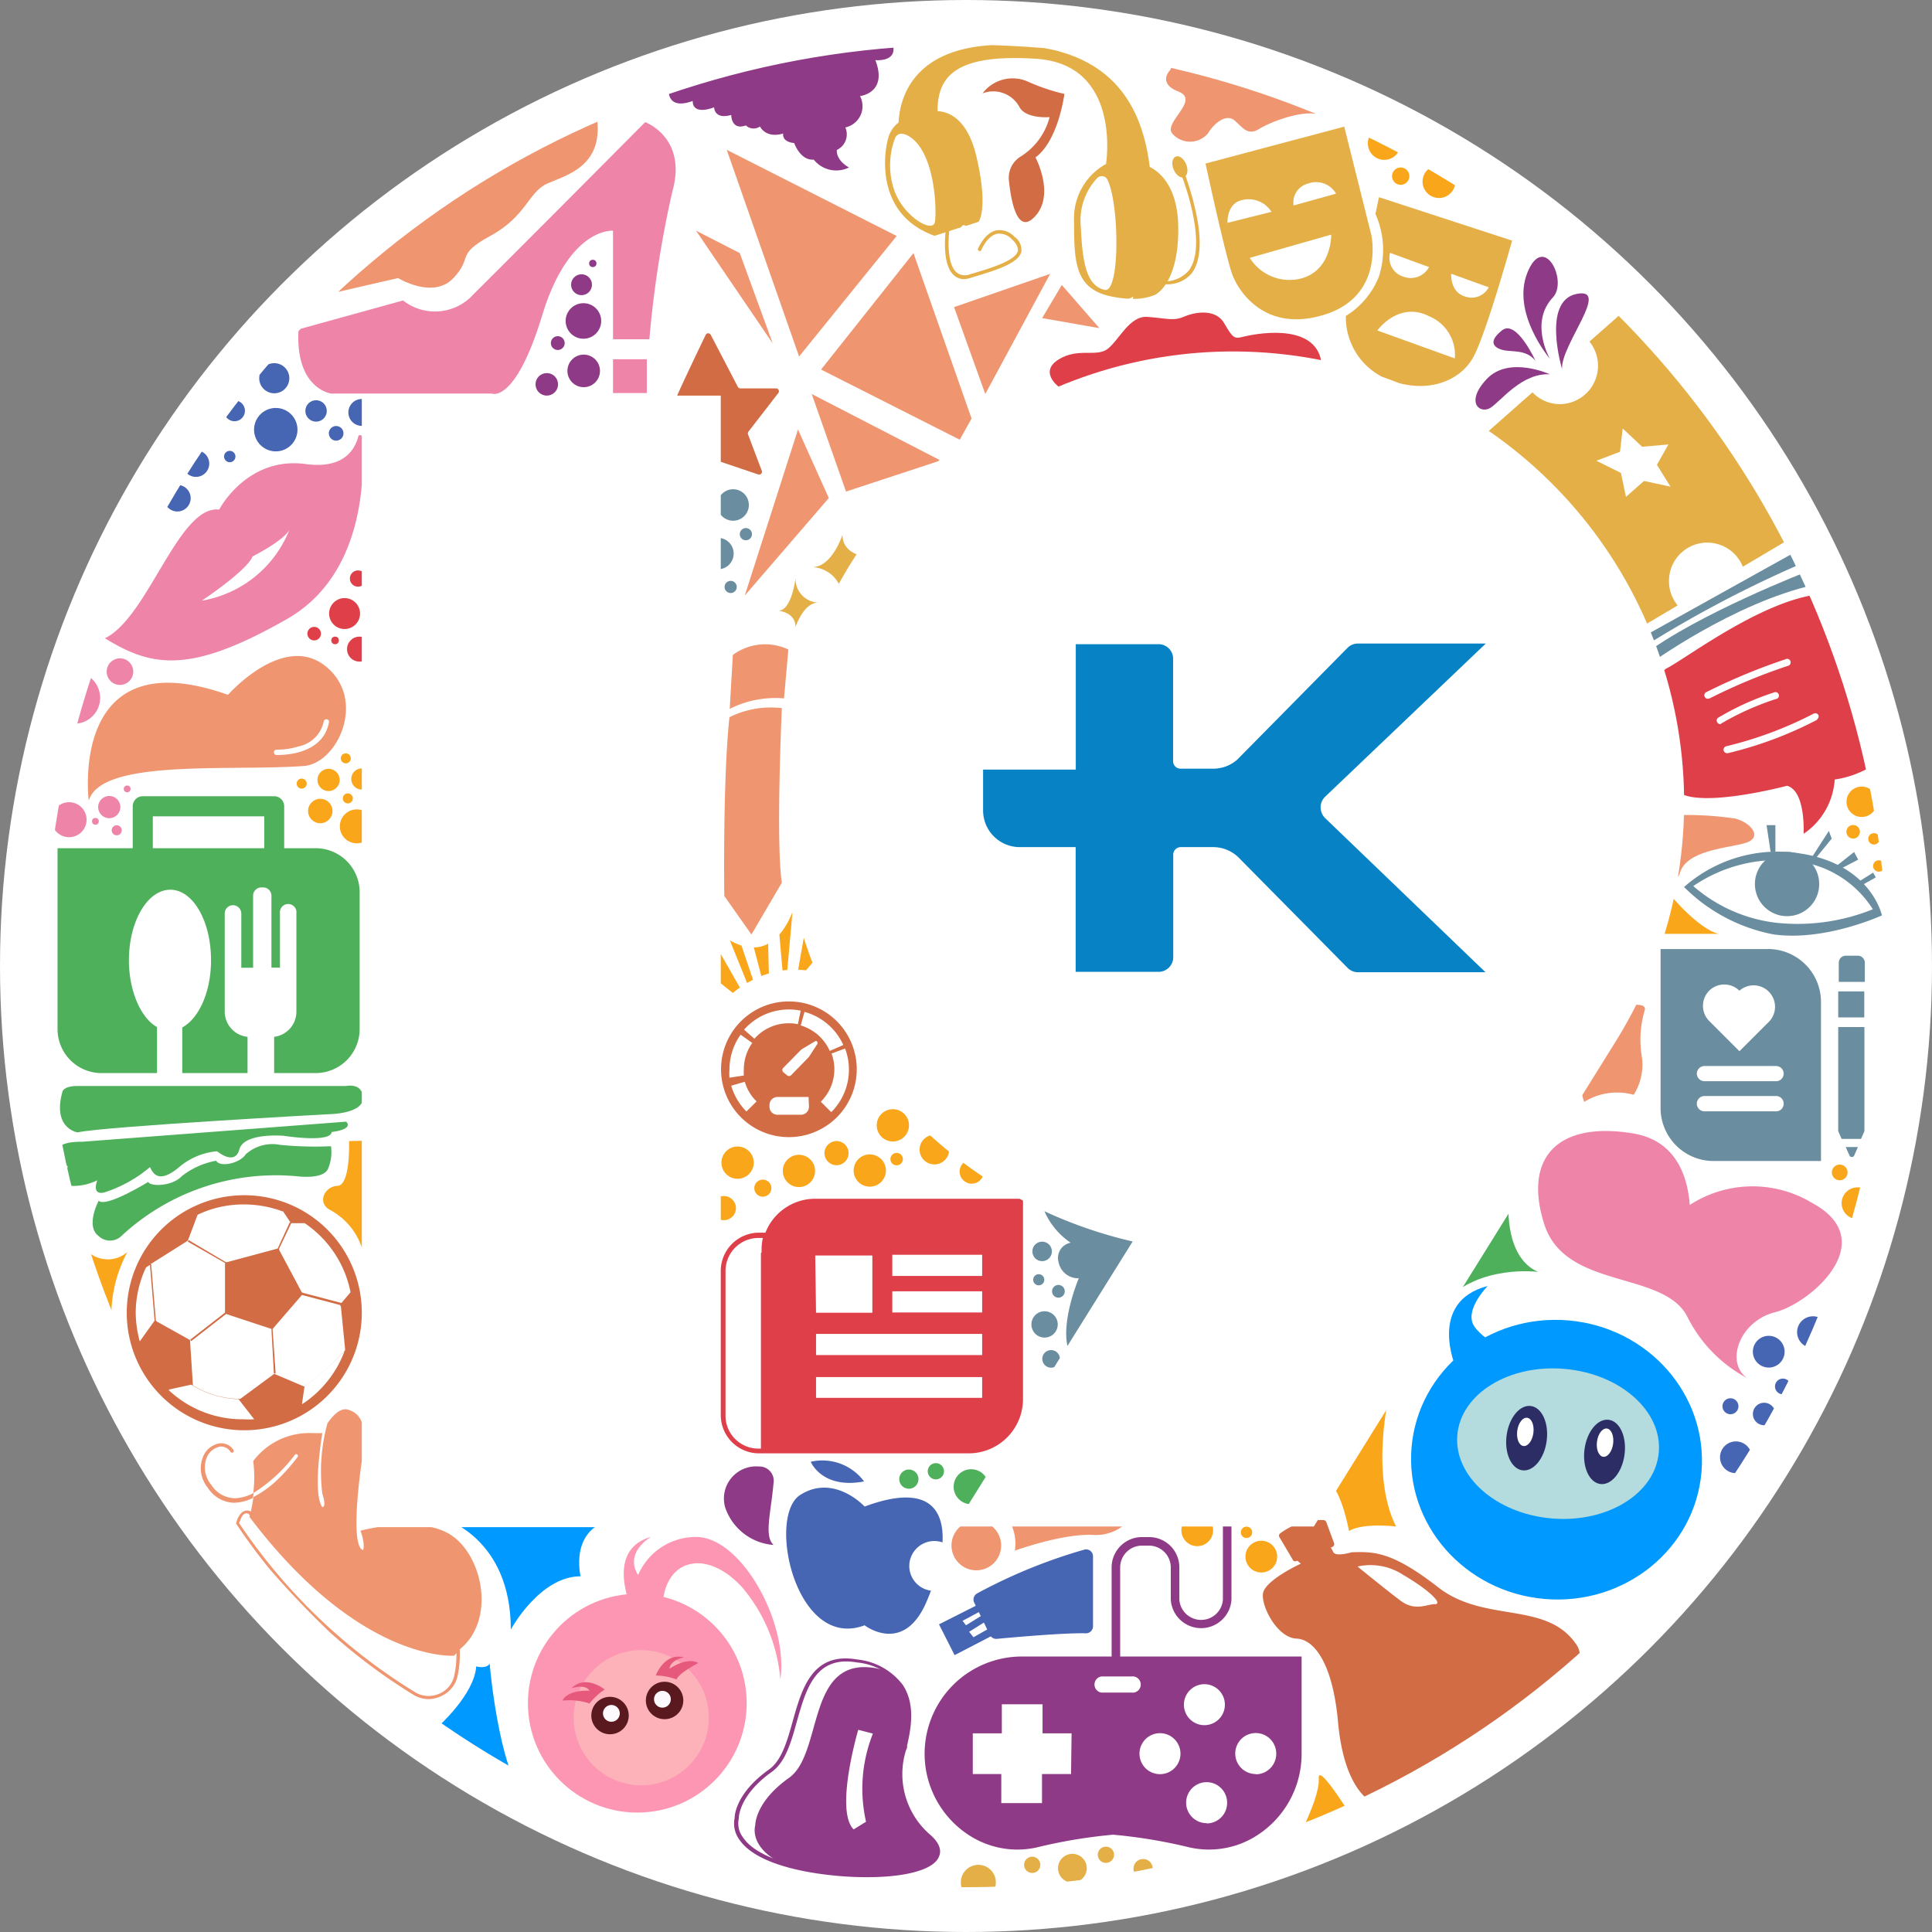 <svg xmlns="http://www.w3.org/2000/svg" xmlns:xlink="http://www.w3.org/1999/xlink" viewBox="0 0 142.36 142.36"><rect x="0" y="0" width="142.36" height="142.36" fill="#808080" stroke="none"/><defs><style>.cls-1{fill:none;}.cls-2{fill:#fff;}.cls-3{clip-path:url(#clip-path);}.cls-4{fill:#6a8da0;}.cls-5{fill:#d16c44;}.cls-6{fill:#ee84a8;}.cls-7{fill:#e4af46;}.cls-8{fill:#8e3a86;}.cls-9{fill:#df3f49;}.cls-10{fill:#4fb05c;}.cls-11{fill:#ef956f;}.cls-12{fill:#fd96b3;}.cls-13{fill:#fcb2b8;}.cls-14{fill:#59191e;}.cls-15{fill:#fdfafd;}.cls-16{fill:#e7597c;}.cls-17{fill:#4665b3;}.cls-18{fill:#f9a61b;}.cls-19{clip-path:url(#clip-path-2);}.cls-20{fill:#09f;}.cls-21{fill:#b4dcdf;}.cls-22{fill:#2c2d65;}.cls-23{fill:#0682c5;}</style><clipPath id="clip-path"><path class="cls-1" d="M71.18,3.3a67.88,67.88,0,1,0,67.88,67.88A67.88,67.88,0,0,0,71.18,3.3ZM53.11,33v79.53H26.66V29.15H53.11Zm66,43.65L96.81,112.48H70.35l13.11-21a33.26,33.26,0,0,1-20.75-50A32.69,32.69,0,0,1,70.32,33,33.24,33.24,0,0,1,119.14,76.6Z"/></clipPath><clipPath id="clip-path-2"><path class="cls-1" d="M58.77,66s-1.24,6.13-5.66,2.85l-.35,5.57s3-4.15,7.94-2.64Z"/></clipPath></defs><title>Asset 9</title><g id="Layer_2" data-name="Layer 2"><g id="Layer_1-2" data-name="Layer 1"><circle class="cls-2" cx="71.18" cy="71.18" r="71.18"/><g class="cls-3"><path class="cls-4" d="M130.28,69.93h-7.92V81.64a3.91,3.91,0,0,0,3.91,3.91h7.91V73.83A3.9,3.9,0,0,0,130.28,69.93ZM125.94,73h0a1.59,1.59,0,0,1,2.23,0,1.58,1.58,0,0,1,2.23,2.23l-2.23,2.23-2.23-2.23h0A1.59,1.59,0,0,1,125.94,73Zm4.93,8.89H125.6a.57.57,0,0,1-.57-.57h0a.57.57,0,0,1,.57-.56h5.27a.56.56,0,0,1,.56.56h0A.56.56,0,0,1,130.87,81.89Zm0-2.22H125.6a.57.57,0,0,1-.57-.56h0a.57.57,0,0,1,.57-.56h5.27a.56.56,0,0,1,.56.56h0A.56.56,0,0,1,130.87,79.67Z"/><rect class="cls-4" x="135.45" y="73.05" width="1.92" height="1.92"/><path class="cls-4" d="M136,70.42h.89a.52.52,0,0,1,.52.52v1.41a0,0,0,0,1,0,0h-1.92a0,0,0,0,1,0,0V70.94A.52.52,0,0,1,136,70.42Z"/><path class="cls-4" d="M136,84.52l.28.62a.19.19,0,0,0,.35,0l.27-.62Z"/><polygon class="cls-4" points="135.45 75.68 135.45 83.35 135.7 83.92 137.13 83.92 137.38 83.35 137.38 75.68 135.45 75.68"/><path class="cls-5" d="M18,88.07a8.66,8.66,0,1,0,8.66,8.66A8.66,8.66,0,0,0,18,88.07Zm7.83,7.15-.67.79h0l-2.85-.75-.08-.05L20.57,92.1V92l.89-1.87-.06,0h1.05A8,8,0,0,1,25.83,95.22Zm-5-6,.57.85-.05,0L20.46,92v0l-3.72,1-.1,0L13.9,91.38l-.06.11,2.74,1.57h0v3.66l0,0-2.57,2,.08.1,2.57-2,0,0L20,97.92v0h0l.18,3.28h.13L20.09,98v-.08l2.16-2.5h0l2.81.74.06.12.31,3.15a.21.21,0,0,0,0,.06,19.09,19.09,0,0,1-3,2.66l-.06,0-2.16-.92-2.51,1.85h-.08a6.87,6.87,0,0,1-3.41-1l0-.09L14,98.74l-2.47-1.38-.05-.08-.34-4.12h-.06l2.76-1.74.72-1.91A7.82,7.82,0,0,1,18,88.75,8.09,8.09,0,0,1,20.84,89.27ZM10.76,93.39l.29-.19.34,4.11h0l0,0-1.09,1.53a8.11,8.11,0,0,1-.3-2.16A7.89,7.89,0,0,1,10.76,93.39Zm1.68,9,1.65-.36h0v0h0a7,7,0,0,0,3.49,1.07h0l1.15,1.48a7,7,0,0,1-.8,0A7.93,7.93,0,0,1,12.44,102.44Zm9.82,1,.18-1.24h0a20.28,20.28,0,0,0,2.95-2.6A8,8,0,0,1,22.26,103.47Z"/><path class="cls-6" d="M22,24.27l7.7-2.13a3.81,3.81,0,0,0,5.22-.49C37.61,19,47.54,9,47.54,9s3.13,1.14,2,5.12A80,80,0,0,0,47.85,25H45.17V17s-3.23-.29-5.22,6.24S36.24,29,36.24,29H24.41S21.73,28.67,22,24.27Z"/><rect class="cls-6" x="45.17" y="26.47" width="2.49" height="2.49"/><path class="cls-7" d="M101.05,17.33l-2-8L88.83,12.05s1.51,7,2,8.25,2.48,4.27,6.84,2.86S101.05,17.33,101.05,17.33Zm-10.6-.91s-.08-1.37,1-1.66a2,2,0,0,1,2.24.85Zm5.3,4.13A3.45,3.45,0,0,1,92.09,19l6-1.71S98.16,20,95.75,20.55Zm-.43-5.41a1.43,1.43,0,0,1,1.05-1.61,1.71,1.71,0,0,1,2.08.74Z"/><path class="cls-7" d="M101.61,14.53l-.26,1.23a6.49,6.49,0,0,1,.26,4.61,6,6,0,0,1-2.44,2.91,4.94,4.94,0,0,0,2.91,4.6c3,1.28,5.52.2,6.48-1.56s2.86-8.59,2.86-8.59Zm.82,4.1,2.87,1.05a1.53,1.53,0,0,1-1.88.71A1.44,1.44,0,0,1,102.43,18.63Zm4.77,7.78-5.71-2.06s1.57-2.19,3.81-1.05A3.08,3.08,0,0,1,107.2,26.41Zm.73-4.57c-1.09-.33-1-1.67-1-1.67l2.77,1A1.43,1.43,0,0,1,107.93,21.84Z"/><path class="cls-8" d="M82.54,122.06h0V115.5a1.61,1.61,0,0,1,1.61-1.61h.52a1.61,1.61,0,0,1,1.6,1.61v2.38a2.24,2.24,0,0,0,4.47,0v-8.57a.32.32,0,1,0-.63,0v8.57a1.61,1.61,0,0,1-3.21,0V115.5a2.23,2.23,0,0,0-2.23-2.24h-.52a2.24,2.24,0,0,0-2.24,2.24v6.56H75.29a7.17,7.17,0,0,0-7.16,7.16h0a7.15,7.15,0,0,0,3.75,6.29,6.53,6.53,0,0,0,4.55.61,38,38,0,0,1,5.59-.93,38.1,38.1,0,0,1,5.6.93,6.54,6.54,0,0,0,4.55-.61,7.14,7.14,0,0,0,3.74-6.29v-7.16Zm-3.62,8.66H76.78v2.14h-3v-2.14H71.68v-3h2.14v-2.14h3v2.14h2.14Zm2.25-6a.6.6,0,0,1,0-1.19h2.21a.6.6,0,1,1,0,1.19Zm4.13,6a1.51,1.51,0,0,1,0-3,1.51,1.51,0,1,1,0,3Zm3.62,3.62a1.51,1.51,0,1,1,1.5-1.5A1.51,1.51,0,0,1,88.92,134.36Zm0-7.23a1.51,1.51,0,1,1,0-3,1.51,1.51,0,0,1,0,3Zm3.62,3.61a1.51,1.51,0,1,1,1.5-1.5A1.51,1.51,0,0,1,92.54,130.74Z"/><path class="cls-9" d="M60.07,88.33a3.94,3.94,0,0,0-3.67,2.5h-.47a2.82,2.82,0,0,0-2.82,2.81v10.63a2.82,2.82,0,0,0,2.82,2.82h15.5a4,4,0,0,0,3.95-4V88.33Zm-4,4v14.41h-.19a2.42,2.42,0,0,1-2.42-2.42V93.64a2.43,2.43,0,0,1,2.42-2.42h.33A4.17,4.17,0,0,0,56.12,92.28Zm4,.18h4.21v4.22H60.13ZM72.37,103H60.13v-1.53H72.37Zm0-3.15H60.13V98.29H72.37Zm0-3.14H65.75V95.15h6.62Zm0-2.69H65.75V92.46h6.62Z"/><path class="cls-10" d="M23.26,62.5H20.94V59.41a.74.74,0,0,0-.74-.74H10.52a.74.74,0,0,0-.74.74V62.5H4.24V75.83a3.24,3.24,0,0,0,3.24,3.24h4.09V75.68C10.36,75,9.5,73,9.5,70.76c0-2.88,1.37-5.2,3.05-5.2s3,2.32,3,5.2c0,2.32-.89,4.28-2.12,4.95v3.36h4.81V76.4a1.87,1.87,0,0,1-1.68-1.86V67.31a.61.61,0,0,1,.61-.61.62.62,0,0,1,.61.61v4h.87V66a.61.61,0,0,1,.61-.61h.1A.61.61,0,0,1,20,66v5.3h.63v-4a.61.61,0,1,1,1.21,0v7.23A1.87,1.87,0,0,1,20.2,76.4v2.67h3.06a3.24,3.24,0,0,0,3.24-3.24V65.74A3.24,3.24,0,0,0,23.26,62.5Zm-12,0V60.15h8.21V62.5Z"/><polygon class="cls-11" points="53.55 11.04 58.88 26.27 66.07 17.39 53.55 11.04"/><polygon class="cls-11" points="67.31 18.65 60.5 27.23 70.72 32.4 71.59 30.84 67.31 18.65"/><polygon class="cls-11" points="70.3 22.63 72.6 29.03 77.38 20.18 70.3 22.63"/><polygon class="cls-11" points="78.24 21 76.79 23.44 81.01 24.18 78.24 21"/><polygon class="cls-11" points="59.81 29.03 69.3 33.93 62.34 36.22 59.81 29.03"/><polygon class="cls-11" points="58.8 31.65 61.07 36.7 54.88 43.88 58.8 31.65"/><polygon class="cls-11" points="51.29 17 56.94 25.31 54.51 18.65 51.29 17"/><circle class="cls-12" cx="46.96" cy="125.5" r="8.06"/><circle class="cls-13" cx="47.25" cy="126.57" r="4.98"/><path class="cls-12" d="M46.61,118.71s-2.14-4.49,1.36-5.46c0,0-2,1.12-.95,2.81a4.61,4.61,0,0,1,4.48-2.8c3.27.25,6.6,6.39,6,10.49a12,12,0,0,0-2.86-6.84c-2.68-2.87-5.73-2-5.82,1.52S46.88,119.7,46.61,118.71Z"/><circle class="cls-14" cx="48.97" cy="125.3" r="1.38"/><circle class="cls-15" cx="48.81" cy="125.21" r="0.62"/><path class="cls-16" d="M48.32,123.46s.63-1.71,2.07-1.34c0,0-1,.2-1.06.84,0,0,1.29-.9,2.13-.42,0,0-1.42.72-1.61,1.21A4.52,4.52,0,0,0,48.32,123.46Z"/><circle class="cls-14" cx="44.95" cy="126.41" r="1.38"/><circle class="cls-15" cx="45.05" cy="126.25" r="0.62"/><path class="cls-16" d="M44.56,124.49s-1.4-1.14-2.45-.09c0,0,1-.35,1.33.18,0,0-1.56-.11-2,.73a4.83,4.83,0,0,1,2,.21A4.78,4.78,0,0,1,44.56,124.49Z"/><path class="cls-7" d="M66.23,9.79s-.86-6.41,7.6-6.49c8.85-.08,10.48,5.46,10.92,9.23l-3.25-.45s1.19-7.34-5.16-7.75S68.93,5.88,69.1,8.69C69.21,10.64,66.23,9.79,66.23,9.79Z"/><path class="cls-7" d="M71.94,11.5c-1-4.17-3.62-3.24-3.74-3.2h0L67,8.65A2.15,2.15,0,0,0,65.5,10c-.34,1-1.15,5.72,3.32,7.36a.1.1,0,0,0,.09,0l1.8-.58s0,0,.05,0l.17-.16a.15.15,0,0,1,.19,0h0a.17.17,0,0,0,.14,0l.79-.26a.13.13,0,0,0,.09-.07C72.27,16.06,72.74,14.89,71.94,11.5Zm-6.1,2.36a5.68,5.68,0,0,1,.12-3.7.54.54,0,0,1,.66-.29c2.28.82,2.42,5.59,2.27,6.48S66.47,15.91,65.84,13.86Z"/><path class="cls-7" d="M86.82,16.68c-.08-4.23-2.73-4.6-2.73-4.6H81.5a4.57,4.57,0,0,0-2.36,4.14c0,3,.07,4.87,2.36,5.53A7.89,7.89,0,0,0,83,22a.53.53,0,0,0,.47-.15c.06,0,0,.17,0,.17a4.13,4.13,0,0,0,1.65-.3S86.89,20.91,86.82,16.68ZM81.4,21.36c-1.29-.3-1.64-1.84-1.76-4.68a4.54,4.54,0,0,1,1.21-3.56.47.47,0,0,1,.78.18C82.49,15.17,82.53,21.62,81.4,21.36Z"/><path class="cls-5" d="M72.4,6.88A2.77,2.77,0,0,1,75.71,6a14.33,14.33,0,0,0,2.72.92S78,10.35,76.3,11.6c0,0,1.55,2.89-.17,4.48-1.19,1.1-1.63-1.25-1.79-2.79a1.84,1.84,0,0,1,.81-1.72,4.86,4.86,0,0,0,2.19-2.94s-1.71.15-2.21-.72A2.19,2.19,0,0,0,72.4,6.88Z"/><path class="cls-9" d="M78,28.49s-1.46-1.09,0-2,2.8-.13,3.64-.8,1.59-2.42,2.89-2.34,1.92.33,2.67,0,2.34-.67,3,.46.75,1.17,1.42,1,5-1.08,5.69,1.59S78,28.49,78,28.49Z"/><path class="cls-11" d="M97.3,8.49c-1.11-.49-3.67.48-4.5,1S91.62,9.46,91,8.9s-1.52.14-2,.94a1.73,1.73,0,0,1-2.62,0c-.68-.8,2.07-2.46.46-3.09s-.61-1.59-.61-1.59,1.22-3.4,5.39-2.43S97.3,8.49,97.3,8.49Z"/><path class="cls-7" d="M120,22.63l-2.88,2.54a2.83,2.83,0,0,1-2.2,4.61,2.82,2.82,0,0,1-2-.87l-3.57,3.15L120,46.76l3.62-2.15a2.79,2.79,0,0,1-.64-1.78,2.82,2.82,0,0,1,5.44-1.07l4.2-2.49S128.65,26.24,120,22.63Zm1.14,12.81-1.33,1.17-.37-1.76-1.81-.9,1.74-.66.2-1.72L121,32.92l1.94-.17-.85,1.5,1,1.61Z"/><path class="cls-6" d="M26.67,32.2a.14.14,0,0,0-.28,0c-.29,1.06-1.18,2.34-3.82,2-4.37-.62-6.42,3.35-6.42,3.35-3-.35-5.23,7.95-8.42,9.48,3.53,2.18,6.37,2.62,13.51-1.47C26.83,42.29,26.9,35.16,26.67,32.2ZM14.87,44.26S18.2,42.05,18.61,41c0,0,2.22-1.11,2.71-1.95A8.45,8.45,0,0,1,14.87,44.26Z"/><path class="cls-10" d="M5.71,83.44s-1.87-.28-1.11-3c0,0,.07-.42,1.11-.42H25.5s1.24-.27,1.24.9-2.52,1.18-2.52,1.18S7.72,83,5.71,83.44Z"/><path class="cls-10" d="M6.06,84.13s-2.24-.07-1.64.9L5,86s-1.26,1.38.17,1.38a4,4,0,0,0,2-.41s-.46,1.11.5.9A9.87,9.87,0,0,0,11.05,86c.21.41.6,1.3,2.15,0A5,5,0,0,1,16,84.83s1.3,1.11,1.64-.14,3.26-1,3.26-1,3.47.55,3.54-.28c0,0,1.63-.16,1.07-.76Z"/><path class="cls-10" d="M7.27,88.48s-1,1.87,0,2.6a1.21,1.21,0,0,0,1.67,0,16.7,16.7,0,0,1,13-4.4s1.84.24,2.22-.53a3.17,3.17,0,0,0,.23-1.69,26.41,26.41,0,0,1-3.75-.1,2.94,2.94,0,0,0-2.54.7c-.38.62-1.84,1-2.18.47a5.77,5.77,0,0,0-2.52,1.13c-.74.79-2.36.77-2.47.43C10.9,87.09,7.85,89,7.27,88.48Z"/><path class="cls-11" d="M31.6,125.2a2.15,2.15,0,0,1-1.12-.31A42.19,42.19,0,0,1,17.4,112.27l0,0v0c0-.08.17-.72.56-.91a.59.59,0,0,1,.5,0l0,0c.1.09,9.15,8.89,15.33,10.19l.09,0v.1a7.52,7.52,0,0,1-.18,1.92A2.13,2.13,0,0,1,32.46,125,2.18,2.18,0,0,1,31.6,125.2Zm-14-13a42,42,0,0,0,13,12.5,1.93,1.93,0,0,0,1.75.11,1.86,1.86,0,0,0,1.11-1.3,6.89,6.89,0,0,0,.17-1.75c-6.12-1.36-14.9-9.81-15.33-10.22a.3.3,0,0,0-.26,0C17.84,111.6,17.7,112,17.65,112.17Z"/><path class="cls-11" d="M33.35,113.19c-2.27-1.63-6.79-.4-6.79-.4.37,1,.2,1.43.2,1.43-1-.25-.21-6,0-7.2a1.7,1.7,0,0,0,0-.22c.21-1.85-.16-2.64-1.12-2.93-.58-.17-1.15.49-1.51,1a13.4,13.4,0,0,0-.38,5.18c.34,1.07,0,1,0,1-.73-1-.05-5.13,0-5.45-.21,0-.44,0-.68,0a5.16,5.16,0,0,0-4.41,2.06,9.42,9.42,0,0,1,0,2.36,11.38,11.38,0,0,0,3.05-2.8.13.13,0,1,1,.21.15A14.06,14.06,0,0,1,20.48,109a7.62,7.62,0,0,1-1.81,1.31,9.68,9.68,0,0,1-.29,1.46C26.52,122.55,33.46,122,33.46,122l.48-.52C36.48,119.34,35.61,114.81,33.35,113.19Z"/><path class="cls-11" d="M18.7,110a3.11,3.11,0,0,1-1.41.4h0a2.12,2.12,0,0,1-1.73-1,2,2,0,0,1-.33-2,1.36,1.36,0,0,1,1-.81A.83.83,0,0,1,17,107a.13.13,0,0,0,.21-.15,1.09,1.09,0,0,0-1-.5,1.58,1.58,0,0,0-1.25,1,2.24,2.24,0,0,0,.35,2.27,2.35,2.35,0,0,0,1.94,1.11h0a3.27,3.27,0,0,0,1.38-.35Z"/><path class="cls-8" d="M63.92,138.32a23.78,23.78,0,0,1-3-.18c-2.37-.28-5.41-1-6.47-2.63a2,2,0,0,1-.32-1.54c0-.22.1-1.85,2.54-3.59.93-.66,1.33-2.08,1.75-3.58.67-2.39,1.44-5.1,4.74-4.52a4.82,4.82,0,0,1,3.36,1.87c1,1.5.55,3.43.32,4.47,0,.12,0,.22-.07.31a5.89,5.89,0,0,0,1.71,6.21c.87.73.87,1.31.71,1.66C68.82,137.77,66.74,138.32,63.92,138.32ZM54.44,134a1.67,1.67,0,0,0,.28,1.35c.56.87,2.11,2,6.28,2.5,3.5.42,7.45.09,8-1.18.18-.4,0-.86-.64-1.37a6.22,6.22,0,0,1-1.8-6.45c0-.09,0-.2.07-.32.23-1,.66-2.86-.28-4.27a4.56,4.56,0,0,0-3.19-1.76c-3.07-.54-3.76,1.94-4.44,4.34-.43,1.55-.84,3-1.85,3.72-2.44,1.74-2.43,3.38-2.43,3.4v0Z"/><path class="cls-8" d="M68.44,135.24a6.06,6.06,0,0,1-1.75-6.33c.24-1.15,1.24-4.33-1.52-5.85l-.64-.14c-5.15-.9-3.85,6.28-6.39,8.08s-2.49,3.51-2.49,3.51-.52,1.61,2.05,2.85A18.37,18.37,0,0,0,61,138C66.7,138.69,71,137.38,68.44,135.24Zm-4.63-1-.91.56c-1.41-1.41.34-7.34.34-7.34l1.08.28A11,11,0,0,0,63.81,134.22Z"/><path class="cls-17" d="M63.67,109.16a3.83,3.83,0,0,0-3.93-1.45S60.56,109.75,63.67,109.16Z"/><path class="cls-17" d="M67,115.4a1.85,1.85,0,0,1,1.85-1.85,2,2,0,0,1,.6.1c.13-2.51-1.13-4.35-5.74-2.64,0,0-2.24-2.44-4.74-.86s-.33,11.52,4.74,9.61c0,0,2.77,2.16,4.48-1.55.14-.32.28-.65.41-1A1.84,1.84,0,0,1,67,115.4Z"/><path class="cls-8" d="M53.43,111.06a2.37,2.37,0,0,1,2.49-3A1.05,1.05,0,0,1,57,109.27c-.2,2.26-.71,3.91,0,4.57A4.08,4.08,0,0,1,53.43,111.06Z"/><polygon class="cls-17" points="72.12 118.21 69.19 119.69 70.34 121.96 73.96 120.08 73.61 119.58 71.73 120.64 71.41 120.24 72.91 119.3 72.45 118.97 71.18 119.76 70.93 119.43 72.51 118.58 72.12 118.21"/><path class="cls-17" d="M71.78,118.08l1.16,2.39a.52.52,0,0,0,.51.29c1.17-.11,4.94-.45,6.57-.41a.52.52,0,0,0,.52-.52v-5.15a.51.51,0,0,0-.66-.49A39.28,39.28,0,0,0,72,117.41.52.52,0,0,0,71.78,118.08Z"/><path class="cls-5" d="M95.58,115A15.11,15.11,0,0,1,98.14,114a.23.23,0,0,0,.16-.3l-.57-1.54a.23.23,0,0,0-.19-.15,4.94,4.94,0,0,0-3.24,1,.23.23,0,0,0,0,.3l1,1.69A.24.24,0,0,0,95.58,115Z"/><path class="cls-5" d="M116.17,121.2c-2.2-3.28-6.76-1.56-10.2-4.24s-4.77-2.63-6.38-2.58c0,0-1.13.35-1.34,0L98,113.9a13.41,13.41,0,0,0-2.52,1l.37.32s-2.68,1.23-2.79,2.22,1.08,3.24,2.47,3.3,2.69,2,3.06,6.12,1.83,6.39,4.08,6.44S118.37,124.47,116.17,121.2Zm-10.42-3c-.61,0-1.47.56-2.56-.26s-3.16-2.51-3.16-2.51a4.39,4.39,0,0,1,3.34.6C105.23,117.12,106.35,118.16,105.75,118.21Z"/><path class="cls-6" d="M128.73,101.54A10.32,10.32,0,0,1,124.32,97c-1.78-3.41-9-1.94-10.54-6.82s1-7.59,6.57-6.66c3.11.52,4,3.09,4.16,5.27a8.48,8.48,0,0,1,9-.16c5.19,2.79-.08,7.4-2.71,8.06S127.11,100.38,128.73,101.54Z"/><path class="cls-4" d="M132.6,62.88a10.4,10.4,0,0,0-8.51,2.48,12.68,12.68,0,0,0,6.58,3.49c3.8.54,8-1.4,8-1.4S137.88,63.66,132.6,62.88ZM130.93,68a11.28,11.28,0,0,1-6.16-2.71,11,11,0,0,1,7.58-1.83A7.7,7.7,0,0,1,138,67,14.85,14.85,0,0,1,130.93,68Z"/><circle class="cls-4" cx="131.68" cy="65.14" r="2.37"/><polygon class="cls-4" points="130.47 62.78 130.17 60.8 130.82 60.8 130.82 62.76 130.47 62.78"/><polygon class="cls-4" points="133.37 63.38 134.76 61.23 134.97 61.79 133.68 63.38 133.37 63.38"/><polygon class="cls-4" points="135.19 63.91 136.62 62.78 136.92 63.34 135.41 64.13 135.19 63.91"/><polygon class="cls-4" points="136.92 64.99 138.02 64.3 138.22 64.65 136.92 65.38 136.92 64.99"/><path class="cls-11" d="M123.77,60.06a23.75,23.75,0,0,1,4.11.26c1.12.3,1.94,1.3.91,1.73s-4.46.48-5,2.25S122,60.58,123.77,60.06Z"/><path class="cls-9" d="M134.63,43.74c-4.33.13-10.34,4.76-11.81,5.5s-.83,7.92.86,9.13,8-.47,8-.47c1.39.38,1.22,3.54,1.22,3.54a5.22,5.22,0,0,0,2.29-4,7.18,7.18,0,0,0,2.6-.91S139,43.61,134.63,43.74Zm-8.79,7.75a.25.25,0,0,1-.23-.15.25.25,0,0,1,.12-.34,44.52,44.52,0,0,1,5.92-2.45.25.25,0,0,1,.29.23.26.26,0,0,1-.22.29,42.18,42.18,0,0,0-5.76,2.4Zm.92,1.87a.27.27,0,0,1-.23-.14.25.25,0,0,1,.1-.35A20.22,20.22,0,0,1,130.79,51a.26.26,0,0,1,.29.22.25.25,0,0,1-.23.29,20.38,20.38,0,0,0-4,1.79A.28.28,0,0,1,126.76,53.36Zm7.13-.32a28.44,28.44,0,0,1-6.58,2.46h-.06a.26.26,0,0,1-.06-.51,28.29,28.29,0,0,0,6.44-2.4.26.26,0,0,1,.36.1A.25.25,0,0,1,133.89,53Z"/><path class="cls-8" d="M49.3,6.23s-.45,2,1.75,1.21c0,0-.14,1.08,1.57.47,0,0,0,.92,1.26.56,0,0,0,1.17,1.08.77A.82.82,0,0,0,56,9.32s.4.9,1.71.52c0,0-.14.61.81.7,0,0,.45,1.31,1.44,1.22a2.12,2.12,0,0,0,2.6.58s-.94-.47-.9-1.29a1.27,1.27,0,0,0,.63-1.66,1.6,1.6,0,0,0,1.08-2.31s2.07-.22,1.13-2.65c0,0,1.62.17,1.3-1.13S50.28,5,50.28,5Z"/><path class="cls-11" d="M54,48.26a4,4,0,0,1,4.09-.4l-.32,3.6a7.54,7.54,0,0,0-4,.77Z"/><path class="cls-11" d="M53.75,52.85a6.81,6.81,0,0,1,3.86-.67s-.45,9.89,0,12.86l-2.24,3.82-2-2.84S53.25,57.44,53.75,52.85Z"/><path class="cls-5" d="M49.83,29.31c.23-.59,1.66-3.58,2.17-4.64a.21.21,0,0,1,.37,0l2,3.84a.21.21,0,0,0,.19.11h2.63a.21.21,0,0,1,.16.34l-2.22,2.87a.23.23,0,0,0,0,.21l1,2.64a.21.21,0,0,1-.26.28l-3.53-1.19a.23.23,0,0,1-.12-.1l-2.33-4.17A.23.23,0,0,1,49.83,29.31Z"/><path class="cls-11" d="M120,74.09s1.44-.26,1.18.39A7.67,7.67,0,0,0,121,78a4.2,4.2,0,0,1-.62,2.67,4.58,4.58,0,0,0-3.64.52,2.26,2.26,0,0,1,0-1.79C117.17,78.56,120,74.09,120,74.09Z"/><path class="cls-11" d="M24.33,21.64l5-1.15s2.59,1.59,4.08,0,.1-1.68,2.74-3.12,2.78-3.22,4.17-3.84S44.41,12.28,44,8.82,27.26,17.23,24.33,21.64Z"/><path class="cls-7" d="M58.62,42.58S58.35,45,57.35,45c0,0,1.27.1,1.27,1.2,0,0,.58-1.8,1.68-1.8A1.74,1.74,0,0,1,58.62,42.58Z"/><path class="cls-7" d="M62.08,44.13S62.44,41,63.76,41c0,0-1.68-.13-1.68-1.6,0,0-.76,2.39-2.23,2.39A2.32,2.32,0,0,1,62.08,44.13Z"/><path class="cls-10" d="M111.16,88.84s-.27,3.81,2.17,4.88c0,0-4.32-.57-6.86,2.2C106.47,95.92,108.47,90,111.16,88.84Z"/><circle class="cls-18" cx="136.55" cy="61.29" r="0.5"/><circle class="cls-18" cx="137.18" cy="59.08" r="1.12"/><circle class="cls-18" cx="138.08" cy="61.81" r="0.42"/><circle class="cls-18" cx="138.44" cy="63.81" r="0.42"/><path class="cls-4" d="M76.82,88.89a5.39,5.39,0,0,0,2.07,2.68A1.14,1.14,0,0,0,78,93a1.47,1.47,0,0,0,1.49,1.19S78,97.7,78.8,99.65,85.12,91,85.12,91l-2.28-3.83Z"/><circle class="cls-4" cx="77.45" cy="100.13" r="0.65"/><circle class="cls-4" cx="77.99" cy="95.15" r="0.47"/><circle class="cls-4" cx="76.54" cy="94.3" r="0.41"/><circle class="cls-4" cx="76.97" cy="97.59" r="0.97"/><circle class="cls-4" cx="76.79" cy="92.21" r="0.72"/><circle class="cls-18" cx="53.34" cy="89.02" r="0.89"/><circle class="cls-18" cx="71.6" cy="86.33" r="0.89"/><circle class="cls-18" cx="61.64" cy="84.97" r="0.89"/><circle class="cls-18" cx="54.35" cy="85.67" r="1.19"/><circle class="cls-18" cx="58.87" cy="86.28" r="1.19"/><circle class="cls-18" cx="65.79" cy="82.92" r="1.19"/><circle class="cls-18" cx="64.09" cy="86.25" r="1.19"/><circle class="cls-18" cx="56.21" cy="87.55" r="0.63"/><circle class="cls-18" cx="66.07" cy="85.41" r="0.46"/><circle class="cls-18" cx="68.85" cy="84.71" r="1.09"/><g class="cls-19"><polygon class="cls-18" points="56.15 72.11 55.44 69.41 56.59 69.14 56.66 72 56.15 72.11"/><polygon class="cls-18" points="57.68 71.75 57.37 68.19 58.39 67.24 57.99 71.75 57.68 71.75"/><polygon class="cls-18" points="55.56 72.41 54.62 69.63 53.72 69.14 55.06 72.46 55.56 72.41"/><polygon class="cls-18" points="54.64 72.98 52.94 70 52.71 72.14 54.18 73.31 54.64 72.98"/><polygon class="cls-18" points="58.75 71.81 59.37 68.28 60.25 70.48 59.09 71.86 58.75 71.81"/></g><circle class="cls-4" cx="54.02" cy="37.21" r="1.16"/><circle class="cls-4" cx="52.9" cy="40.79" r="1.16"/><circle class="cls-4" cx="54.96" cy="39.36" r="0.45"/><circle class="cls-4" cx="53.84" cy="43.25" r="0.45"/><circle class="cls-17" cx="20.21" cy="27.87" r="1.11"/><circle class="cls-17" cx="23.29" cy="30.28" r="0.79"/><circle class="cls-17" cx="24.77" cy="31.93" r="0.54"/><circle class="cls-17" cx="26.66" cy="30.39" r="0.99"/><circle class="cls-17" cx="20.32" cy="31.66" r="1.6"/><circle class="cls-17" cx="17.28" cy="30.27" r="0.77"/><circle class="cls-17" cx="16.93" cy="33.64" r="0.42"/><circle class="cls-17" cx="14.44" cy="34.16" r="0.98"/><circle class="cls-17" cx="13.07" cy="36.71" r="0.98"/><circle class="cls-6" cx="8.84" cy="49.49" r="0.98"/><circle class="cls-6" cx="5.47" cy="51.42" r="1.91"/><path class="cls-18" d="M25.72,84.08s.12,3.26-.85,3.3-1.52,1.25-.56,1.77a4.89,4.89,0,0,1,2.58,3.9c.08,2,.28-9,.28-9Z"/><path class="cls-18" d="M6.65,92.37a2.18,2.18,0,0,0,2.74-.12A9.93,9.93,0,0,0,8.26,98Z"/><circle class="cls-18" cx="22.23" cy="57.74" r="0.37"/><circle class="cls-18" cx="25.48" cy="55.88" r="0.37"/><circle class="cls-6" cx="7.03" cy="60.52" r="0.25"/><circle class="cls-6" cx="9.37" cy="58.13" r="0.25"/><circle class="cls-6" cx="8.6" cy="61.18" r="0.37"/><circle class="cls-18" cx="25.63" cy="58.83" r="0.37"/><circle class="cls-18" cx="24.21" cy="57.47" r="0.82"/><circle class="cls-6" cx="8.05" cy="59.47" r="0.82"/><circle class="cls-18" cx="23.6" cy="59.76" r="0.9"/><circle class="cls-6" cx="5.09" cy="60.4" r="1.29"/><circle class="cls-18" cx="26.66" cy="57.4" r="0.78"/><circle class="cls-18" cx="26.29" cy="60.89" r="1.25"/><path class="cls-8" d="M115.1,27.19s-1.51-5,1.06-5.53S115,25.4,115.1,27.19Z"/><path class="cls-8" d="M114.2,26.43s-2.86-3.36-1.65-6.35,3,.62,1.88,1.83C112.67,23.77,114.2,26.43,114.2,26.43Z"/><path class="cls-8" d="M114.2,27.58s-3-1.39-4.64.34-.5,2.63.28,2.12S112.14,27.47,114.2,27.58Z"/><path class="cls-8" d="M113.14,26.58s-1.4-3.08-2.46-2.24-.61,1.28.06,1.45S112.44,25.72,113.14,26.58Z"/><circle class="cls-18" cx="102" cy="10.57" r="1.21"/><circle class="cls-18" cx="103.21" cy="12.98" r="0.64"/><circle class="cls-18" cx="106.03" cy="13.38" r="1.21"/><path class="cls-7" d="M71.06,20.57a1.11,1.11,0,0,1-.75-.27c-1-.85-.61-3.42-.6-3.53a.13.13,0,1,1,.26,0s-.36,2.54.51,3.3a1,1,0,0,0,1,.14c1.5-.44,3.36-1,3.53-1.73,0-.25-.09-.53-.45-.85a1.25,1.25,0,0,0-1.11-.4c-.72.17-1.14,1.18-1.14,1.19a.12.12,0,0,1-.17.07.12.12,0,0,1-.07-.17s.47-1.15,1.32-1.34a1.48,1.48,0,0,1,1.35.46,1.18,1.18,0,0,1,.52,1.1c-.2.89-2,1.41-3.7,1.92A1.88,1.88,0,0,1,71.06,20.57Z"/><path class="cls-7" d="M85.81,20.94l-.48,0a.15.15,0,0,1-.12-.15.13.13,0,0,1,.15-.11,2.33,2.33,0,0,0,2.24-.75c1.5-2-.62-7.24-.64-7.29a.12.12,0,0,1,.07-.17.14.14,0,0,1,.17.07,21.82,21.82,0,0,1,.9,3c.48,2.15.38,3.7-.29,4.6A2.35,2.35,0,0,1,85.81,20.94Z"/><ellipse class="cls-7" cx="86.94" cy="12.29" rx="0.5" ry="0.82" transform="translate(1.79 33.72) rotate(-22.17)"/><circle class="cls-8" cx="42.85" cy="20.98" r="0.77"/><circle class="cls-8" cx="43.68" cy="19.41" r="0.27"/><circle class="cls-8" cx="42.99" cy="23.65" r="1.31"/><circle class="cls-8" cx="41.1" cy="25.28" r="0.51"/><circle class="cls-8" cx="43.01" cy="27.33" r="1.2"/><circle class="cls-8" cx="40.29" cy="28.32" r="0.83"/><path class="cls-11" d="M23.94,49.05c-3.12-2.43-7.14,2.15-7.14,2.15C5,47,6.54,59,6.54,59c.9-3.12,10.4-2.15,15.88-2.56C24.92,56.21,27.06,51.48,23.94,49.05Zm.29,4.21c-.43,2.23-3.06,2.37-3.73,2.37h-.16a.2.2,0,0,1,0-.39A5.46,5.46,0,0,0,22,55a2.37,2.37,0,0,0,1.86-1.86.2.2,0,0,1,.39.08Z"/><circle class="cls-9" cx="23.15" cy="46.69" r="0.5"/><circle class="cls-9" cx="25.39" cy="45.21" r="1.14"/><circle class="cls-9" cx="24.69" cy="47.19" r="0.28"/><circle class="cls-9" cx="26.49" cy="47.83" r="0.92"/><circle class="cls-9" cx="26.38" cy="42.63" r="0.6"/><circle class="cls-10" cx="71.56" cy="109.55" r="1.29"/><circle class="cls-7" cx="72.09" cy="138.7" r="1.29"/><circle class="cls-11" cx="71.94" cy="113.88" r="1.83"/><circle class="cls-18" cx="88.22" cy="112.76" r="1.17"/><circle class="cls-18" cx="92.94" cy="114.7" r="1.17"/><circle class="cls-17" cx="130.33" cy="99.6" r="1.17"/><circle class="cls-18" cx="136.87" cy="88.66" r="1.17"/><circle class="cls-17" cx="127.91" cy="107.38" r="1.17"/><circle class="cls-17" cx="133.59" cy="98.16" r="1.17"/><circle class="cls-17" cx="127.51" cy="103.62" r="0.59"/><circle class="cls-17" cx="131.37" cy="102.16" r="0.58"/><circle class="cls-18" cx="135.56" cy="86.39" r="0.58"/><circle class="cls-17" cx="129.99" cy="104.19" r="0.83"/><circle class="cls-18" cx="91.85" cy="112.91" r="0.42"/><circle class="cls-10" cx="68.96" cy="108.41" r="0.6"/><circle class="cls-7" cx="81.49" cy="136.67" r="0.6"/><circle class="cls-7" cx="76.06" cy="137.41" r="0.6"/><circle class="cls-10" cx="66.97" cy="108.99" r="0.71"/><circle class="cls-7" cx="84.23" cy="137.69" r="0.71"/><circle class="cls-7" cx="79.02" cy="137.66" r="1.06"/><path class="cls-11" d="M74.41,112.13a3.36,3.36,0,0,1,.37,2.13s3.62-1.32,5.89-1.15a3.34,3.34,0,0,0,3.17-2.1Z"/><path class="cls-18" d="M102.39,102.62s-1.47,6,.48,9.86c0,0-2.39-.3-3.47.33,0,0-.6-3.38-1.71-3.7S102.39,102.62,102.39,102.62Z"/><path class="cls-18" d="M94.82,137s2.47-4.28,2.35-5.93,3.76,5,3.76,5Z"/><path class="cls-4" d="M121.45,49s6.27-4.59,12.28-5.92l-.49-1S125,45.26,121,48.35Z"/><path class="cls-4" d="M121,47.73a85.87,85.87,0,0,1,11.79-6.22l-.37-.91-11.77,6.55Z"/><path class="cls-20" d="M32.73,111.92s4.91,1.41,4.91,8.15c0,0,2.12-3.92,5.14-3.92,0,0-.91-3.67,2.62-4.23C47.78,111.53,32.73,111.92,32.73,111.92Z"/><path class="cls-20" d="M36.08,122.59s.64,7.68,2.6,9.94l-6.39-5.31s2.66-2.36,2.8-4.43C35.09,122.79,35.83,123,36.08,122.59Z"/><path class="cls-18" d="M122.8,65.62s2.27,2.84,3.85,3.19H121.4Z"/><path class="cls-5" d="M58.13,73.79a5,5,0,1,0,5,5A5,5,0,0,0,58.13,73.79Zm-3.32,2.1A4.41,4.41,0,0,1,59,74.47h0l-.21,1h0a3,3,0,0,0-.67-.07,3.36,3.36,0,0,0-2.53,1.14h0l-.79-.69Zm-1.06,3.52a4.07,4.07,0,0,1,0-.61,4.46,4.46,0,0,1,.82-2.56h0l.86.61h0a3.35,3.35,0,0,0-.62,1.94,3.42,3.42,0,0,0,0,.46h0l-1,.15Zm2,1.75L55,81.9h0A4.48,4.48,0,0,1,53.88,80h0l1-.29h0a3.3,3.3,0,0,0,.83,1.41Zm3.86.39a.59.59,0,0,1-.59.59H57.28a.58.58,0,0,1-.58-.59v-.13a.59.59,0,0,1,.58-.59h2.3Zm.65-4.68-.6.93a1,1,0,0,1-.12.15l-1.24,1.27a.22.22,0,0,1-.32,0L57.71,79a.22.22,0,0,1,0-.31l1.22-1.24a1,1,0,0,1,.19-.16l.93-.56A.12.12,0,0,1,60.23,76.87ZM59,75.56h0l.28-1h0A4.43,4.43,0,0,1,62.14,77h0l-1,.44A3.39,3.39,0,0,0,59,75.56Zm2.23,6.37-.75-.75a3.35,3.35,0,0,0,1-2.38,3.28,3.28,0,0,0-.21-1.17h0l1-.37a4.42,4.42,0,0,1-1,4.67Z"/><path class="cls-20" d="M107.27,100.76s-2.11-4.84,2.35-6c0,0-1.6,1.62-1.09,2.78S111.9,100,111.9,100Z"/><ellipse class="cls-20" cx="114.7" cy="107.57" rx="10.3" ry="10.72" transform="translate(-2.3 212.63) rotate(-85.09)"/><ellipse class="cls-21" cx="114.81" cy="106.38" rx="5.53" ry="7.45" transform="translate(-1.01 211.66) rotate(-85.09)"/><ellipse class="cls-22" cx="112.49" cy="105.98" rx="2.39" ry="1.49" transform="translate(-7.18 203.77) rotate(-82.55)"/><ellipse class="cls-2" cx="112.4" cy="105.51" rx="1.05" ry="0.6" transform="translate(-6.8 203.28) rotate(-82.55)"/><ellipse class="cls-22" cx="118.37" cy="106.77" rx="2.39" ry="1.49" transform="matrix(0.13, -0.99, 0.99, 0.13, -2.86, 210.29)"/><ellipse class="cls-2" cx="118.28" cy="106.31" rx="1.05" ry="0.6" transform="translate(-2.48 209.8) rotate(-82.55)"/></g><path class="cls-23" d="M97.64,60.28h0l11.82,11.36h-9.39a1.08,1.08,0,0,1-.77-.32l-8.07-8.17a2.69,2.69,0,0,0-1.84-.73H87a.56.56,0,0,0-.55.52h0v7.6a1.08,1.08,0,0,1-1.08,1.07H79.26V62.42H75.14a2.7,2.7,0,0,1-2.7-2.71h0v-3h6.83V47.47h6.17a1.07,1.07,0,0,1,1,1v7.62h0a.55.55,0,0,0,.55.55h2.47a2.68,2.68,0,0,0,1.7-.66l8.12-8.23h0a1.08,1.08,0,0,1,.79-.33h9.41L97.64,58.71a1.07,1.07,0,0,0-.33.78A1.12,1.12,0,0,0,97.64,60.28Z"/></g></g></svg>
